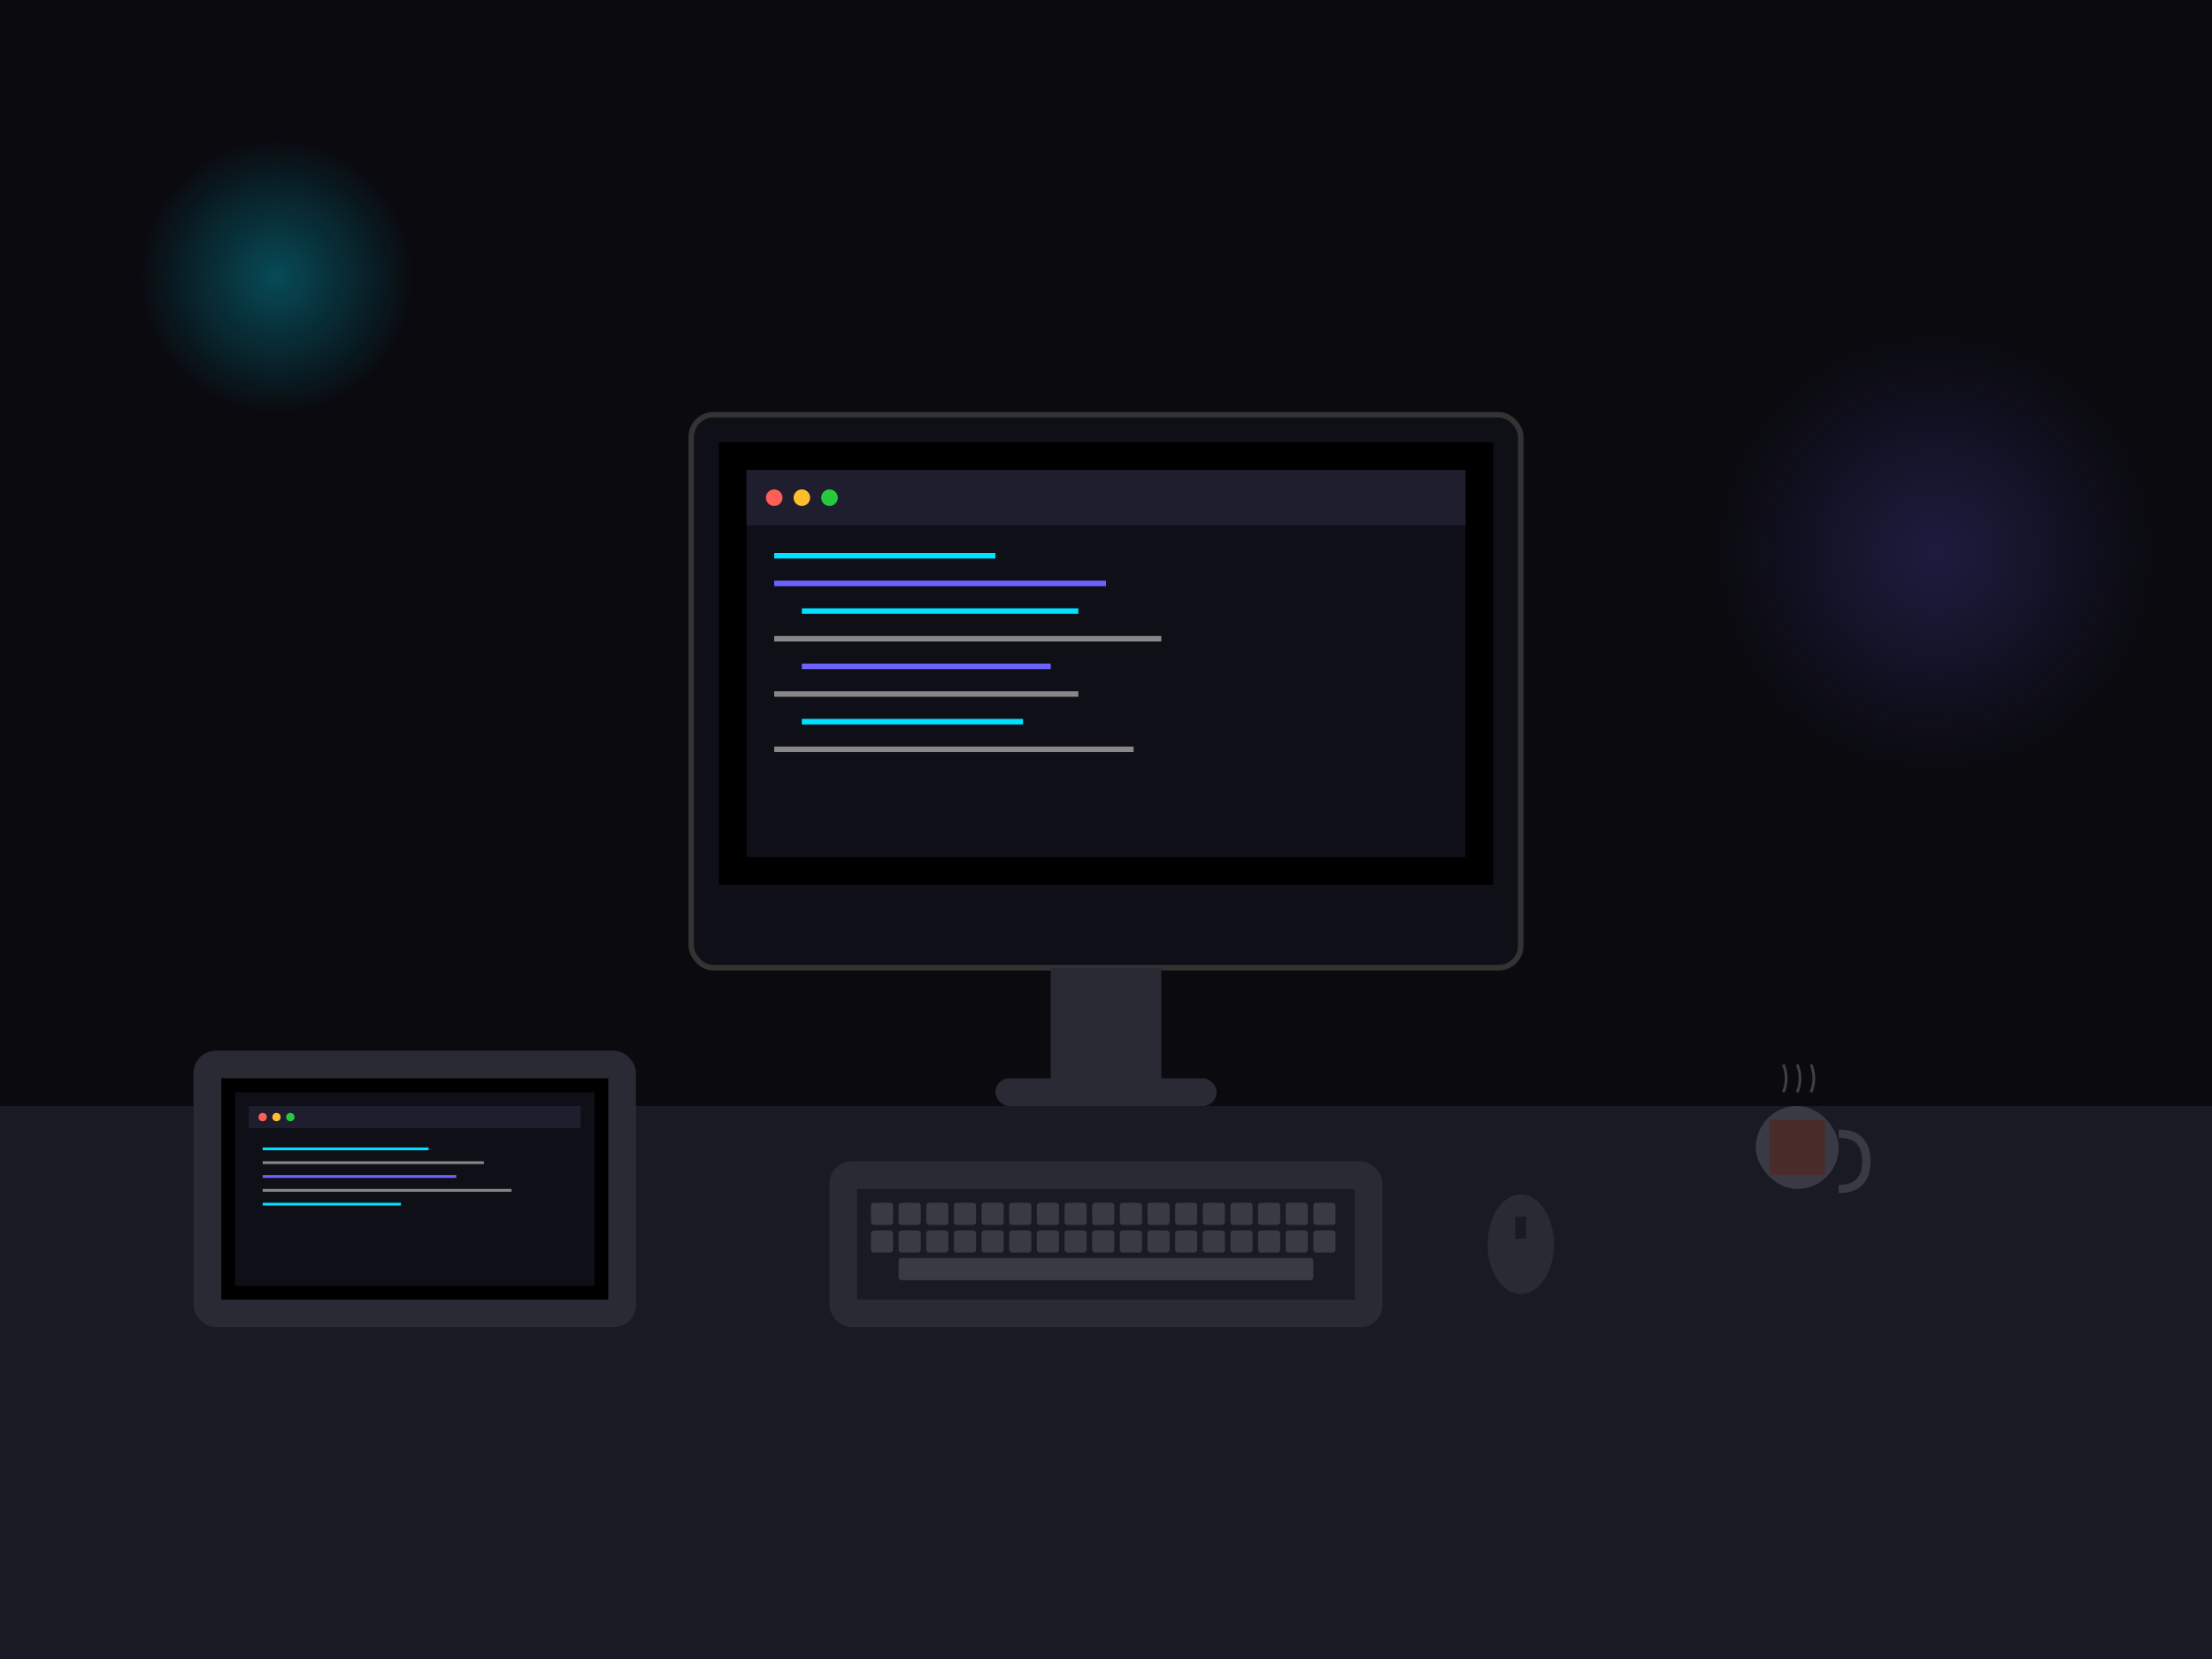 <svg width="800" height="600" viewBox="0 0 800 600" fill="none" xmlns="http://www.w3.org/2000/svg">
  <!-- Background -->
  <rect width="800" height="600" fill="#0A0A0F"/>
  
  <!-- Desk Surface -->
  <rect x="0" y="400" width="800" height="200" fill="#1A1A24"/>
  
  <!-- Monitor -->
  <rect x="250" y="150" width="300" height="200" rx="8" fill="#0F0F17" stroke="#333" stroke-width="2"/>
  <rect x="260" y="160" width="280" height="160" fill="#000"/>
  
  <!-- Monitor Screen Content -->
  <rect x="270" y="170" width="260" height="140" fill="#0F0F17"/>
  
  <!-- Code Editor Interface -->
  <rect x="270" y="170" width="260" height="20" fill="#1E1E2E"/>
  <circle cx="280" cy="180" r="3" fill="#FF5F56"/>
  <circle cx="290" cy="180" r="3" fill="#FFBD2E"/>
  <circle cx="300" cy="180" r="3" fill="#27CA3F"/>
  
  <!-- Code Lines -->
  <rect x="280" y="200" width="80" height="2" fill="#00E0FF"/>
  <rect x="280" y="210" width="120" height="2" fill="#6C63FF"/>
  <rect x="290" y="220" width="100" height="2" fill="#00E0FF"/>
  <rect x="280" y="230" width="140" height="2" fill="#888"/>
  <rect x="290" y="240" width="90" height="2" fill="#6C63FF"/>
  <rect x="280" y="250" width="110" height="2" fill="#888"/>
  <rect x="290" y="260" width="80" height="2" fill="#00E0FF"/>
  <rect x="280" y="270" width="130" height="2" fill="#888"/>
  
  <!-- Monitor Stand -->
  <rect x="380" y="350" width="40" height="50" fill="#2A2A35"/>
  <rect x="360" y="390" width="80" height="10" rx="5" fill="#2A2A35"/>
  
  <!-- MacBook -->
  <ellipse cx="150" cy="420" rx="80" ry="8" fill="#1A1A24"/>
  <rect x="70" y="380" width="160" height="100" rx="8" fill="#2A2A35"/>
  <rect x="80" y="390" width="140" height="80" fill="#000"/>
  <rect x="85" y="395" width="130" height="70" fill="#0F0F17"/>
  
  <!-- MacBook Screen Content -->
  <rect x="90" y="400" width="120" height="60" fill="#0F0F17"/>
  <rect x="90" y="400" width="120" height="8" fill="#1E1E2E"/>
  <circle cx="95" cy="404" r="1.5" fill="#FF5F56"/>
  <circle cx="100" cy="404" r="1.5" fill="#FFBD2E"/>
  <circle cx="105" cy="404" r="1.5" fill="#27CA3F"/>
  
  <!-- Terminal Lines -->
  <rect x="95" y="415" width="60" height="1" fill="#00E0FF"/>
  <rect x="95" y="420" width="80" height="1" fill="#888"/>
  <rect x="95" y="425" width="70" height="1" fill="#6C63FF"/>
  <rect x="95" y="430" width="90" height="1" fill="#888"/>
  <rect x="95" y="435" width="50" height="1" fill="#00E0FF"/>
  
  <!-- Coffee Cup -->
  <ellipse cx="650" cy="430" rx="15" ry="3" fill="#1A1A24"/>
  <rect x="635" y="400" width="30" height="30" rx="15" fill="#3A3A45"/>
  <rect x="640" y="405" width="20" height="20" fill="#4A2C2A"/>
  <path d="M665 410 Q675 410 675 420 Q675 430 665 430" stroke="#3A3A45" stroke-width="3" fill="none"/>
  
  <!-- Steam from coffee -->
  <path d="M645 395 Q647 390 645 385" stroke="#666" stroke-width="1" fill="none" opacity="0.6"/>
  <path d="M650 395 Q652 390 650 385" stroke="#666" stroke-width="1" fill="none" opacity="0.6"/>
  <path d="M655 395 Q657 390 655 385" stroke="#666" stroke-width="1" fill="none" opacity="0.6"/>
  
  <!-- Keyboard -->
  <rect x="300" y="420" width="200" height="60" rx="8" fill="#2A2A35"/>
  <rect x="310" y="430" width="180" height="40" fill="#1A1A24"/>
  
  <!-- Keys -->
  <rect x="315" y="435" width="8" height="8" rx="1" fill="#3A3A45"/>
  <rect x="325" y="435" width="8" height="8" rx="1" fill="#3A3A45"/>
  <rect x="335" y="435" width="8" height="8" rx="1" fill="#3A3A45"/>
  <rect x="345" y="435" width="8" height="8" rx="1" fill="#3A3A45"/>
  <rect x="355" y="435" width="8" height="8" rx="1" fill="#3A3A45"/>
  <rect x="365" y="435" width="8" height="8" rx="1" fill="#3A3A45"/>
  <rect x="375" y="435" width="8" height="8" rx="1" fill="#3A3A45"/>
  <rect x="385" y="435" width="8" height="8" rx="1" fill="#3A3A45"/>
  <rect x="395" y="435" width="8" height="8" rx="1" fill="#3A3A45"/>
  <rect x="405" y="435" width="8" height="8" rx="1" fill="#3A3A45"/>
  <rect x="415" y="435" width="8" height="8" rx="1" fill="#3A3A45"/>
  <rect x="425" y="435" width="8" height="8" rx="1" fill="#3A3A45"/>
  <rect x="435" y="435" width="8" height="8" rx="1" fill="#3A3A45"/>
  <rect x="445" y="435" width="8" height="8" rx="1" fill="#3A3A45"/>
  <rect x="455" y="435" width="8" height="8" rx="1" fill="#3A3A45"/>
  <rect x="465" y="435" width="8" height="8" rx="1" fill="#3A3A45"/>
  <rect x="475" y="435" width="8" height="8" rx="1" fill="#3A3A45"/>
  
  <rect x="315" y="445" width="8" height="8" rx="1" fill="#3A3A45"/>
  <rect x="325" y="445" width="8" height="8" rx="1" fill="#3A3A45"/>
  <rect x="335" y="445" width="8" height="8" rx="1" fill="#3A3A45"/>
  <rect x="345" y="445" width="8" height="8" rx="1" fill="#3A3A45"/>
  <rect x="355" y="445" width="8" height="8" rx="1" fill="#3A3A45"/>
  <rect x="365" y="445" width="8" height="8" rx="1" fill="#3A3A45"/>
  <rect x="375" y="445" width="8" height="8" rx="1" fill="#3A3A45"/>
  <rect x="385" y="445" width="8" height="8" rx="1" fill="#3A3A45"/>
  <rect x="395" y="445" width="8" height="8" rx="1" fill="#3A3A45"/>
  <rect x="405" y="445" width="8" height="8" rx="1" fill="#3A3A45"/>
  <rect x="415" y="445" width="8" height="8" rx="1" fill="#3A3A45"/>
  <rect x="425" y="445" width="8" height="8" rx="1" fill="#3A3A45"/>
  <rect x="435" y="445" width="8" height="8" rx="1" fill="#3A3A45"/>
  <rect x="445" y="445" width="8" height="8" rx="1" fill="#3A3A45"/>
  <rect x="455" y="445" width="8" height="8" rx="1" fill="#3A3A45"/>
  <rect x="465" y="445" width="8" height="8" rx="1" fill="#3A3A45"/>
  <rect x="475" y="445" width="8" height="8" rx="1" fill="#3A3A45"/>
  
  <rect x="325" y="455" width="150" height="8" rx="1" fill="#3A3A45"/>
  
  <!-- Mouse -->
  <ellipse cx="550" cy="450" rx="12" ry="18" fill="#2A2A35"/>
  <rect x="548" y="440" width="4" height="8" fill="#1A1A24"/>
  
  <!-- Ambient lighting -->
  <circle cx="100" cy="100" r="50" fill="url(#blueGlow)" opacity="0.3"/>
  <circle cx="700" cy="200" r="80" fill="url(#cyanGlow)" opacity="0.2"/>
  
  <!-- Gradient definitions -->
  <defs>
    <radialGradient id="blueGlow" cx="50%" cy="50%" r="50%">
      <stop offset="0%" style="stop-color:#00E0FF;stop-opacity:1" />
      <stop offset="100%" style="stop-color:#00E0FF;stop-opacity:0" />
    </radialGradient>
    <radialGradient id="cyanGlow" cx="50%" cy="50%" r="50%">
      <stop offset="0%" style="stop-color:#6C63FF;stop-opacity:1" />
      <stop offset="100%" style="stop-color:#6C63FF;stop-opacity:0" />
    </radialGradient>
  </defs>
</svg>